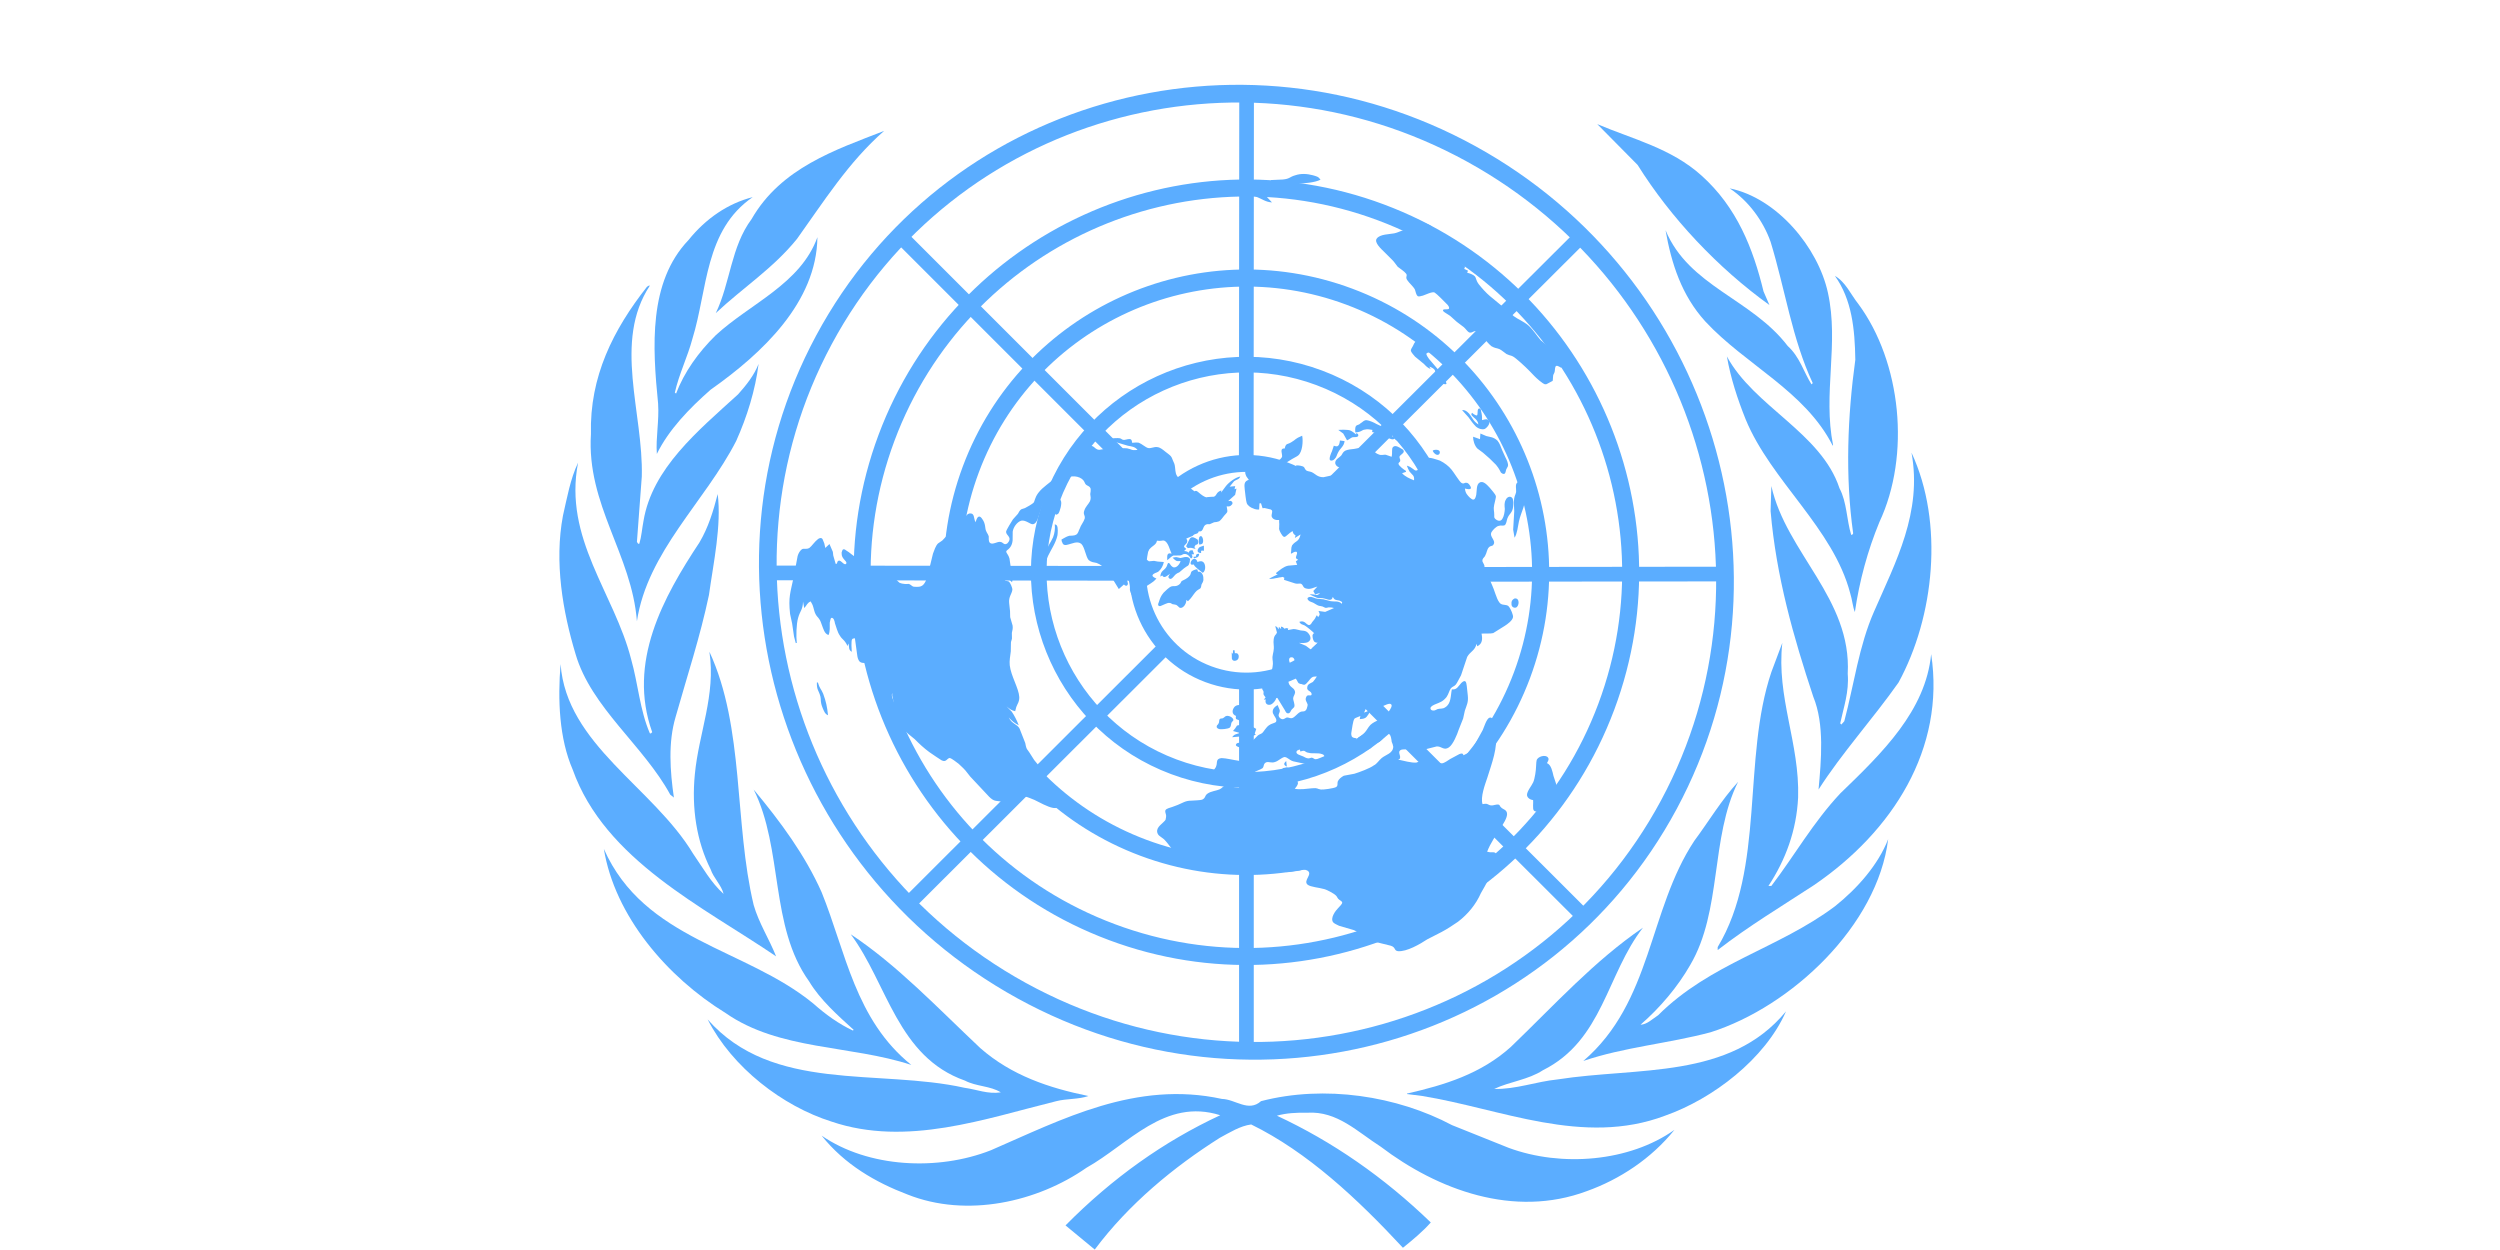 <svg xmlns="http://www.w3.org/2000/svg" xmlns:xlink="http://www.w3.org/1999/xlink" width="6912" zoomAndPan="magnify" viewBox="0 0 5184 2592" height="3456" preserveAspectRatio="xMidYMid meet" version="1.0"><defs><clipPath id="c9780fcec8"><path d="M 1703 2267 L 3473 2267 L 3473 2590.719 L 1703 2590.719 Z M 1703 2267 " clip-rule="nonzero"/></clipPath></defs><path fill="#5badff" d="M 3547.105 2140.504 C 3460.246 2163.762 3367.547 2171.242 3283.195 2200.012 C 3426.078 2077.5 3417.918 1887.949 3513.246 1743.656 C 3543.613 1702.805 3568.711 1659.984 3604.105 1621.215 C 3546.121 1737.531 3571.266 1888.434 3504.652 2001.316 C 3479.008 2046.152 3442.336 2089.652 3401.777 2124.863 C 3415.031 2124.367 3426.629 2112.898 3438.277 2105.238 C 3546.48 1997.266 3687.832 1967.074 3804.879 1879.352 C 3851.762 1841.992 3894.707 1793.039 3915.312 1740.098 C 3893.168 1919.234 3714.953 2087.129 3547.102 2140.5 Z M 3547.105 2140.504 " fill-opacity="1" fill-rule="nonzero"/><path fill="#5badff" d="M 3936.828 1415.172 C 3883.891 1490.5 3819.848 1560.625 3770.941 1637.18 C 3776.398 1576.566 3783.578 1502.031 3759.969 1444.613 C 3719.051 1320.969 3683.102 1195.43 3671.504 1059.73 L 3673.102 1007.84 C 3703.891 1146.426 3840.027 1241.684 3831.441 1397.125 C 3834.559 1434.797 3822.906 1466.824 3815.852 1499.957 L 3818.191 1502.402 L 3824.324 1495.531 C 3844.508 1419.281 3854.699 1339.105 3886.086 1267.961 C 3930.695 1165.59 3986.395 1062.27 3963.703 938.664 C 4031.551 1084.391 4010.996 1279.102 3936.832 1415.168 Z M 3936.828 1415.172 " fill-opacity="1" fill-rule="nonzero"/><path fill="#5badff" d="M 3853.305 630.078 C 3942.57 751.047 3962.137 943.832 3897.121 1082.594 C 3872.887 1141.398 3855.77 1204.055 3846.25 1269.148 C 3841.707 1257.918 3840.668 1242.828 3836.613 1230.316 C 3801.105 1094.492 3672.648 997.699 3619.816 869.637 C 3603.062 827.762 3588.781 784.484 3580.859 739.031 C 3637.312 843.434 3776.43 897.359 3814.348 1012.422 C 3829.883 1041.52 3829.008 1077.875 3838.645 1109.164 C 3840.668 1109.164 3842.691 1107.66 3842.691 1105.605 C 3826 987.086 3831.094 863.047 3847.18 745.996 C 3846.25 682.594 3840.062 621.094 3804.836 572.02 C 3827.426 585.18 3837.598 610.457 3853.305 630.086 Z M 3853.305 630.078 " fill-opacity="1" fill-rule="nonzero"/><path fill="#5badff" d="M 3790.34 606.852 C 3813.785 712.859 3779.539 816.102 3801.078 923.121 L 3800.277 924.043 C 3742.605 810.645 3620.168 757.121 3535.93 666.359 C 3487.105 612.5 3465.879 546.859 3453.672 477.355 C 3501.941 593.73 3632.199 619.367 3706.973 717.434 C 3731.992 740.039 3740.16 771.359 3756.289 796.996 L 3758.93 794.449 C 3715.926 702.648 3701.52 599.344 3671.512 501.441 C 3656.488 459.016 3626.676 417.328 3586.676 390.59 C 3684.84 410.648 3769.91 513.129 3790.348 606.863 Z M 3790.34 606.852 " fill-opacity="1" fill-rule="nonzero"/><path fill="#5badff" d="M 3527.918 363.742 C 3601.848 429.906 3635.281 515.582 3656.871 604.344 L 3669.082 632.531 C 3561.777 555.359 3464.305 451.621 3395.785 342.062 L 3312.102 257.402 C 3385.668 288.594 3464.984 307.215 3527.922 363.738 Z M 3527.918 363.742 " fill-opacity="1" fill-rule="nonzero"/><path fill="#5badff" d="M 1833.266 271.453 C 1759.09 336.477 1707.648 418.711 1652.625 495.391 C 1603.301 556.461 1540.207 596.727 1484.289 649.242 C 1514.473 586.668 1515.574 511.926 1558.391 454.441 C 1619.312 348.156 1732.281 310.762 1833.266 271.445 Z M 1833.266 271.453 " fill-opacity="1" fill-rule="nonzero"/><path fill="#5badff" d="M 1427.578 497.879 C 1463.652 453.035 1509.395 421.871 1560.855 408.715 C 1460.914 477.363 1467.422 600.387 1435.738 702.652 C 1425.637 740.469 1408.094 775.312 1399.355 814.078 L 1401.898 816.102 C 1418.527 772.273 1447.754 730.871 1484.23 695.105 C 1555.207 629.586 1660.199 588.754 1694.988 491.832 C 1693.398 626.516 1581.039 732.402 1473.531 808.094 C 1429.195 846.988 1386.445 891.309 1362.031 941.309 C 1359.637 907.328 1367.055 873.211 1364.637 836.812 C 1352.945 719.234 1344.449 585.047 1427.574 497.871 Z M 1427.578 497.879 " fill-opacity="1" fill-rule="nonzero"/><path fill="#5badff" d="M 1225.383 899.902 C 1222.375 780.766 1271.824 683.504 1341.508 594.734 C 1343.531 593.723 1344.973 591.699 1347.578 592.188 C 1270.871 708.75 1334.328 855.57 1330.832 988.109 L 1320.715 1123.809 C 1322.219 1124.793 1322.219 1128.871 1325.777 1127.305 C 1330.312 1112.18 1331.297 1096.016 1334.328 1080.457 C 1352.395 971.004 1447.453 893.332 1530.488 817.688 C 1548.215 797.902 1563.895 777.816 1573 754.598 C 1566.223 809.098 1549.137 864.07 1526.527 914.473 C 1461.902 1040.5 1342.523 1143.898 1320.719 1288.176 C 1310.137 1149.914 1216 1046.535 1225.383 899.898 Z M 1225.383 899.902 " fill-opacity="1" fill-rule="nonzero"/><path fill="#5badff" d="M 1167.336 1069.332 C 1175.922 1032.07 1182.488 993.508 1198.707 959.32 C 1167.98 1116.824 1273.922 1230.312 1308.676 1366.84 C 1323.219 1417.906 1326.777 1472.75 1347.57 1520.664 C 1349.504 1521.711 1351.191 1519.688 1352.387 1518.152 C 1300.645 1373.125 1375.336 1238.355 1450.391 1124.801 C 1468.641 1094.035 1479.16 1059.773 1488.238 1024.406 C 1496.211 1090.043 1479.617 1165.637 1470.082 1233.781 C 1451.832 1320.496 1424.59 1402.727 1400.875 1486.871 C 1385.27 1539.445 1389.371 1598.762 1397.387 1653.848 L 1389.867 1647.844 C 1334.844 1546.375 1225.887 1467.238 1193.523 1356.387 C 1166.898 1268.012 1149.199 1165.645 1167.332 1069.352 Z M 1167.336 1069.332 " fill-opacity="1" fill-rule="nonzero"/><path fill="#5badff" d="M 1162.418 1376.957 C 1174.531 1543.906 1354.07 1632.117 1437.285 1770.332 C 1456.977 1798.609 1474.062 1829.898 1500.375 1853.57 C 1496.262 1835.785 1479.668 1820.82 1473.574 1802.602 C 1444.457 1744.633 1433.844 1675.555 1440.844 1605.496 C 1448.906 1520.223 1484.676 1441.09 1471.023 1351.398 C 1544.148 1509.066 1521.938 1705.859 1562.824 1876.699 C 1573.531 1914.062 1595.16 1947.43 1609.332 1983.141 C 1459.086 1880.816 1254.223 1783.453 1187.57 1595.926 C 1159.48 1531.266 1156.348 1451.215 1162.426 1376.957 Z M 1162.418 1376.957 " fill-opacity="1" fill-rule="nonzero"/><path fill="#5badff" d="M 1252.148 1760.301 C 1335.922 1949.805 1545.723 1965.504 1686.391 2080.898 C 1712.273 2103.844 1739.398 2123.352 1768.621 2136.965 L 1770.125 2135.438 C 1737.828 2106.234 1700.473 2072.98 1677.863 2035.137 C 1595.531 1920.668 1624.492 1760.309 1562.801 1637.195 C 1618.852 1704.238 1669.816 1773.934 1703.66 1849.996 C 1753.996 1974.156 1773.23 2114.402 1889.695 2208.258 C 1763.652 2166.723 1615.996 2178.324 1504.746 2100.723 C 1383.281 2026.07 1274.871 1899.449 1252.145 1760.316 Z M 1252.148 1760.301 " fill-opacity="1" fill-rule="nonzero"/><path fill="#5badff" d="M 1467.406 2113.898 C 1601.719 2266.656 1821.195 2215.688 2000.109 2255.66 C 2025.383 2259.105 2048.512 2269.23 2075.297 2265.121 C 2053.969 2251.629 2024.375 2253.09 2001.094 2240.824 C 1860.844 2191.555 1840.277 2039.73 1764.141 1937.352 C 1861.402 2001.941 1943.176 2089.051 2032.906 2173.469 C 2097.402 2229.965 2175.043 2256.039 2256.84 2272.668 C 2237.18 2279.852 2211.41 2277.883 2190.312 2283.406 C 2043.355 2319.543 1880.082 2378.609 1724.227 2325.734 C 1622.91 2293.832 1518.375 2213.723 1467.398 2113.898 Z M 1467.406 2113.898 " fill-opacity="1" fill-rule="nonzero"/><g clip-path="url(#c9780fcec8)"><path fill="#5badff" d="M 3290.488 2469.91 C 3139.133 2526.391 2981.18 2467.328 2862.965 2377.691 C 2815.105 2347.27 2772.91 2303.465 2711.004 2307.34 C 2688.547 2306.914 2666.898 2308.016 2647.812 2313.527 C 2762.656 2366.969 2869.344 2440.648 2966.879 2534.867 C 2950.438 2553.637 2929.148 2571.191 2909.098 2587.379 C 2815.102 2486.105 2711.004 2388.621 2594.449 2331.68 C 2571.625 2334.641 2549.91 2348.371 2529.332 2359.422 C 2434.441 2419.414 2340.621 2496.59 2270.078 2591.059 L 2209.461 2541 C 2306.207 2443.137 2413.223 2366.961 2530.285 2312.543 C 2415.246 2276.105 2340.164 2372.473 2252.844 2421.492 C 2151.094 2492.539 2004.758 2525.902 1881.785 2476.887 C 1815.652 2451.801 1751.582 2414.863 1703.695 2354.82 C 1800.473 2421.488 1944.605 2428.48 2054.66 2385.18 C 2202.344 2321.125 2355.812 2239.918 2533.84 2278.754 C 2561.625 2279.242 2588.621 2306.906 2614.871 2283.352 C 2747.195 2248.992 2897.008 2272.613 3010.934 2333.094 L 3128.348 2380.156 C 3237.484 2420.512 3378.59 2409.348 3472.141 2342.855 C 3424.043 2402.719 3358.344 2445.609 3290.492 2469.91 Z M 3290.488 2469.91 " fill-opacity="1" fill-rule="nonzero"/></g><path fill="#5badff" d="M 3452.617 2313.512 C 3282.688 2377.676 3111.73 2298.914 2948.898 2272.602 L 2917.547 2268.621 L 2917.547 2267.629 C 2995.406 2249.961 3070.977 2226.781 3132.949 2170.836 C 3224.223 2083.105 3305.445 1992.797 3406.805 1923.668 C 3331.641 2020.039 3323.668 2157.211 3199.504 2219.176 C 3168.773 2239.281 3129.992 2242.844 3098.273 2258.066 C 3143.496 2259.043 3184.902 2242.84 3229.688 2238.305 C 3396.188 2212.168 3586.66 2238.984 3703.473 2097.152 C 3660.109 2195.98 3551.504 2278.746 3452.621 2313.508 Z M 3452.617 2313.512 " fill-opacity="1" fill-rule="nonzero"/><path fill="#5badff" d="M 3761.398 1835.441 C 3694.289 1879.363 3626.262 1920.098 3561.773 1970.031 L 3561.773 1963.898 C 3660.551 1799.742 3612.262 1574.227 3673.125 1393.57 L 3695.824 1333.051 C 3683.125 1445.594 3732.008 1540.926 3728.574 1653.855 C 3725.145 1722.074 3702.879 1782.566 3667.055 1837.039 L 3673.125 1837.039 C 3721.52 1773.48 3759.309 1705.879 3815.871 1645.344 C 3903.668 1560.684 3992.926 1473.875 4004.453 1356.398 C 4034.27 1552.52 3924.219 1724.406 3761.398 1835.441 Z M 3761.398 1835.441 " fill-opacity="1" fill-rule="nonzero"/><path fill="#5badff" d="M 2569.336 1407.996 L 2599.809 1407.996 L 2599.809 2172.426 L 2569.336 2172.426 Z M 2569.336 1407.996 " fill-opacity="1" fill-rule="evenodd"/><path fill="#5badff" d="M 2404.062 1332.941 L 2425.586 1354.465 L 1884.621 1894.613 L 1863.094 1873.09 Z M 2404.062 1332.941 " fill-opacity="1" fill-rule="evenodd"/><path fill="#5badff" d="M 2352.301 1173.637 L 2352.301 1204.113 L 1587.855 1203.227 L 1587.855 1172.75 Z M 2352.301 1173.637 " fill-opacity="1" fill-rule="evenodd"/><path fill="#5badff" d="M 2424.941 1026.242 L 2403.418 1047.758 L 1862.852 507.137 L 1884.457 485.609 Z M 2424.941 1026.242 " fill-opacity="1" fill-rule="evenodd"/><path fill="#5badff" d="M 2599.488 963.457 L 2569.012 963.43 L 2569.738 198.969 L 2600.133 199 Z M 2599.488 963.457 " fill-opacity="1" fill-rule="evenodd"/><path fill="#5badff" d="M 2752.426 1036.375 L 2730.98 1014.816 L 3272.27 474.992 L 3293.715 496.551 Z M 2752.426 1036.375 " fill-opacity="1" fill-rule="evenodd"/><path fill="#5badff" d="M 2811.52 1206.531 L 2811.438 1176.055 L 3575.887 1175.09 L 3575.969 1205.562 Z M 2811.52 1206.531 " fill-opacity="1" fill-rule="evenodd"/><path fill="#5badff" d="M 2723.238 1362.125 L 2744.766 1340.52 L 3285.734 1880.668 L 3264.289 1902.191 Z M 2723.238 1362.125 " fill-opacity="1" fill-rule="evenodd"/><path fill="#5badff" d="M 2869.648 423.902 C 3290.707 581.285 3504.691 1050.715 3347.297 1471.707 C 3189.906 1892.73 2720.465 2106.711 2299.465 1949.328 C 1878.41 1791.949 1664.461 1322.531 1821.816 901.52 C 1979.211 480.488 2448.645 266.523 2869.648 423.895 Z M 2857.328 456.91 C 3260.133 607.484 3464.855 1056.598 3314.293 1459.41 C 3163.727 1862.223 2714.578 2066.922 2311.773 1916.359 C 1908.965 1765.805 1704.262 1316.684 1854.812 913.859 C 2005.387 511.062 2454.52 306.348 2857.336 456.91 Z M 2857.328 456.91 " fill-opacity="1" fill-rule="evenodd"/><path fill="#5badff" d="M 2804.344 598.664 C 3128.934 719.984 3293.859 1081.852 3172.559 1406.383 C 3051.223 1730.941 2689.332 1895.887 2364.816 1774.57 C 2040.266 1653.258 1875.301 1291.375 1996.617 966.848 C 2117.938 642.293 2479.828 477.348 2804.359 598.672 Z M 2791.961 631.863 C 3098.176 746.324 3253.832 1087.781 3139.363 1394.02 C 3024.898 1700.258 2683.414 1855.895 2377.199 1741.414 C 2070.949 1626.953 1915.297 1285.488 2029.777 979.258 C 2144.258 673.02 2485.715 517.383 2791.961 631.863 Z M 2791.961 631.863 " fill-opacity="1" fill-rule="evenodd"/><path fill="#5badff" d="M 2740.977 768.164 C 2971.996 854.508 3089.391 1112.062 3003.051 1343.059 C 2916.676 1574.047 2659.121 1691.453 2428.133 1605.102 C 2197.125 1518.75 2079.73 1261.207 2166.082 1030.215 C 2252.438 799.227 2509.988 681.828 2740.969 768.172 Z M 2729.629 798.547 C 2943.863 878.625 3052.75 1117.477 2972.668 1331.703 C 2892.574 1545.926 2653.73 1654.793 2439.496 1574.715 C 2225.27 1494.648 2116.398 1255.785 2196.473 1041.555 C 2276.555 827.344 2515.41 718.469 2729.637 798.539 Z M 2729.629 798.547 " fill-opacity="1" fill-rule="evenodd"/><path fill="#5badff" d="M 2669.707 958.836 C 2795.461 1005.84 2859.375 1146.043 2812.367 1271.793 C 2765.355 1397.523 2625.164 1461.441 2499.41 1414.43 C 2373.66 1367.434 2309.758 1227.234 2356.754 1101.484 C 2403.766 975.742 2543.988 911.836 2669.707 958.836 Z M 2657.414 991.703 C 2765.051 1031.926 2819.719 1151.91 2779.508 1259.512 C 2739.262 1367.113 2619.305 1421.797 2511.699 1381.574 C 2404.078 1341.352 2349.395 1221.379 2389.605 1113.766 C 2429.848 1006.156 2549.832 951.473 2657.414 991.703 Z M 2657.414 991.703 " fill-opacity="1" fill-rule="evenodd"/><path fill="#5badff" d="M 3059.512 303.16 C 3551.984 574.172 3738.902 1189.891 3476.715 1677.555 C 3214.555 2165.234 2602.059 2341.082 2109.625 2070.082 C 1617.16 1799.082 1430.23 1183.352 1692.426 695.688 C 1954.605 208.016 2567.086 32.168 3059.52 303.168 Z M 3042.277 335.246 C 3516.867 596.406 3696.992 1189.809 3444.316 1659.738 C 3191.676 2129.699 2601.426 2299.168 2126.809 2038.004 C 1652.199 1776.828 1472.086 1183.441 1724.75 713.512 C 1977.395 243.551 2567.645 74.09 3042.262 335.254 Z M 3042.277 335.246 " fill-opacity="1" fill-rule="evenodd"/><path fill="#5badff" d="M 3179.07 1659.125 C 3179.648 1664.355 3177.852 1677.234 3180.293 1680.191 C 3182.82 1684.199 3192.25 1683.348 3196.336 1681.93 C 3207.504 1677.734 3218.609 1662.984 3223.77 1651.926 C 3227.398 1646.312 3229.836 1639.738 3229.043 1632.387 L 3221.23 1608.727 C 3219.281 1600.43 3216.656 1585.844 3207.809 1582.398 C 3208.637 1580.203 3211.438 1576.77 3211.105 1573.625 C 3209.059 1564.277 3193.441 1566.73 3187.859 1573.598 C 3185.047 1577.031 3185.844 1584.363 3185.234 1588.652 C 3185.078 1597.148 3182.699 1614.309 3179.316 1622.027 C 3175.93 1629.73 3166.441 1640.121 3166.316 1648.613 C 3166.984 1654.898 3173.734 1658.531 3179.07 1659.125 Z M 2659.227 1593.488 L 2662 1599.59 C 2662.125 1600.641 2663.375 1602.641 2664.441 1602.551 C 2671.52 1609.336 2681.438 1593.609 2669.602 1591.504 C 2668.531 1591.594 2666.336 1590.727 2665.391 1591.871 C 2663.316 1592.066 2661.211 1592.254 2659.227 1593.488 Z M 2667.07 1577.961 C 2662.277 1582.613 2660.539 1585.953 2668.32 1589.488 Z M 2540.824 1485.488 C 2533.137 1492.52 2533.719 1488.25 2529.781 1490.719 C 2526.852 1493.082 2529.293 1496.043 2526.609 1500.527 C 2525.781 1502.723 2522.734 1504.055 2522.98 1506.156 C 2522.273 1509.391 2525.633 1511.207 2528.895 1511.969 C 2533.199 1512.641 2545.77 1511.523 2549.699 1509.055 C 2553.578 1505.531 2552.051 1501.426 2553.824 1498.086 C 2554.77 1496.945 2556.629 1494.656 2557.574 1493.512 C 2558.031 1488.176 2546.773 1481.766 2540.824 1485.488 Z M 2843.961 1452.996 L 2845.086 1463.477 L 2843.867 1472.066 C 2855.273 1469.977 2862.297 1466.176 2872.422 1462.086 C 2875.445 1460.758 2881.484 1458.09 2883.828 1460 C 2887.191 1461.832 2885.418 1465.152 2884.594 1467.348 C 2882.949 1471.727 2876.422 1479.738 2873.609 1483.168 C 2865.098 1492.398 2852.531 1493.527 2841.91 1502.953 C 2836.203 1508.766 2834.684 1514.191 2828.945 1520.008 C 2823.246 1525.801 2819.152 1527.238 2816.223 1529.617 C 2813.418 1533.047 2815.766 1534.953 2809.82 1538.664 L 2813.207 1530.957 C 2809.973 1530.18 2805.758 1530.562 2803.316 1527.59 C 2801.949 1524.555 2801.609 1521.395 2802.309 1518.16 C 2803.75 1511.68 2805.059 1494.609 2808.812 1490.031 C 2809.758 1488.891 2817.906 1486.035 2820.922 1484.707 L 2819.52 1491.191 C 2822.664 1490.918 2827.883 1490.445 2829.859 1489.207 C 2834.992 1487.684 2840.141 1476.625 2842.828 1472.156 L 2828.613 1477.664 C 2831.086 1471.09 2838.102 1457.758 2843.961 1452.996 Z M 2562.945 1484.555 C 2560.812 1494.289 2566.762 1490.566 2570.359 1494.488 C 2572.68 1496.395 2573.016 1499.539 2573.352 1502.695 L 2565.086 1504.492 L 2561.449 1510.109 L 2556.781 1515.828 L 2570.969 1519.855 C 2563.863 1522.602 2559.562 1521.93 2555.016 1528.703 L 2572.801 1527.102 C 2584.426 1527.117 2593.152 1529.512 2604.105 1523.223 L 2601.785 1521.32 L 2604.957 1511.496 L 2597.059 1506.918 L 2594.277 1500.816 L 2580.977 1485.059 L 2576.555 1483.336 C 2580.309 1478.762 2587.875 1470.66 2577.074 1468.465 L 2571.734 1467.887 L 2576.402 1462.164 C 2569.996 1461.691 2564.656 1461.109 2559.867 1465.777 C 2554.254 1472.629 2554.098 1481.113 2562.949 1484.555 Z M 2556.754 1348.496 L 2556.512 1355.922 L 2554.07 1352.969 L 2554.375 1365.645 C 2556.234 1372.902 2564.379 1370.051 2566.242 1367.762 C 2568.227 1366.527 2568.805 1362.227 2568.594 1360.137 C 2568.379 1358.047 2567.098 1356.035 2565.938 1355.086 C 2563.711 1354.215 2562.672 1354.309 2560.57 1354.492 L 2559.895 1348.207 Z M 1693.867 1415.324 C 1693.453 1431.25 1697.648 1430.867 1701.203 1444.32 C 1703.047 1451.57 1700.137 1453.945 1705.902 1468.254 C 1708.676 1474.371 1710.387 1480.566 1717.008 1483.145 C 1715.102 1465.312 1712.918 1454.922 1706.938 1438.512 C 1702.664 1428.305 1699.402 1427.543 1695.953 1415.125 Z M 3140.453 1241.051 C 3135.453 1243.613 3133.68 1246.953 3134.254 1252.184 C 3133.766 1257.539 3138.406 1261.352 3143.531 1259.828 C 3150.641 1257.082 3151.859 1238.961 3140.453 1241.051 Z M 2150.586 1238.758 C 2148.008 1244.297 2147.52 1249.637 2153.207 1253.359 C 2152.645 1248.129 2154.168 1242.68 2150.586 1238.758 Z M 2459.848 1243.855 L 2463.34 1246.723 C 2471.027 1239.676 2472.68 1235.285 2478.293 1228.434 C 2482.957 1222.715 2486.102 1222.438 2489.016 1220.062 C 2490.875 1217.77 2490.645 1215.668 2491.344 1212.434 C 2492.996 1208.039 2496.031 1206.711 2495.25 1199.375 C 2495.621 1192.984 2491.457 1183.828 2484.238 1185.535 L 2482.621 1180.387 C 2479.48 1180.664 2474.355 1182.184 2471.441 1184.559 C 2468.527 1186.945 2470.02 1191.047 2466.18 1194.566 C 2461.508 1200.277 2453.363 1203.125 2451.379 1204.363 C 2448.344 1205.703 2449.734 1208.754 2444.824 1212.371 C 2437.957 1217.223 2433.426 1214.445 2429.352 1215.879 C 2424.227 1217.391 2416.633 1225.488 2412.785 1229.012 C 2407.172 1235.863 2405.543 1240.254 2403.191 1247.883 C 2402.371 1250.062 2400.613 1253.402 2401.883 1255.418 C 2403.145 1257.418 2406.293 1257.125 2408.285 1255.891 C 2412.359 1254.473 2421.328 1249.438 2424.598 1250.203 C 2427.723 1249.91 2429 1251.922 2431.215 1252.781 C 2434.465 1253.539 2436.555 1253.359 2438.766 1254.215 C 2440.961 1255.082 2443.402 1258.039 2445.719 1259.949 C 2451.289 1262.617 2456.902 1255.77 2458.551 1251.391 C 2459.371 1249.195 2460.184 1246.996 2459.848 1243.855 Z M 2465.934 1162.812 L 2466.059 1163.863 L 2464.879 1162.91 L 2465.938 1162.812 Z M 2475.211 1170.453 C 2477.984 1176.562 2488.203 1183.055 2494.004 1187.836 C 2495.984 1186.598 2496.914 1185.453 2497.738 1183.266 C 2500.316 1177.734 2499.188 1167.238 2493.605 1164.562 C 2490.25 1162.746 2486.16 1164.176 2483.141 1165.504 C 2483.02 1164.457 2481.645 1161.406 2480.488 1160.445 C 2472.25 1152.715 2461.941 1174.82 2475.211 1170.453 Z M 2431.414 1156.383 C 2438.477 1163.16 2438.598 1164.203 2448.027 1163.359 C 2446.59 1169.844 2438.203 1180.133 2431.336 1175.457 C 2426.82 1172.68 2426.363 1168.484 2424.168 1167.621 C 2420.801 1165.809 2420.539 1173.242 2418.676 1175.527 C 2414.223 1183.34 2406.781 1182.953 2406.047 1195.73 L 2410.012 1193.242 C 2414.039 1201.355 2421.516 1192.223 2426.535 1189.652 C 2425.602 1190.797 2423.727 1193.09 2422.918 1195.273 C 2422.184 1198.52 2425.68 1201.391 2428.715 1200.047 C 2431.734 1198.715 2435.363 1193.09 2438.266 1190.711 C 2441.195 1188.34 2442.23 1188.246 2445.266 1186.902 C 2448.18 1184.535 2452.023 1181.012 2454.953 1178.629 C 2463.707 1171.492 2464.148 1175.684 2467.215 1164.816 C 2466.973 1162.719 2467.914 1161.574 2467.688 1159.477 C 2463.523 1150.316 2448.516 1158.02 2447.34 1157.074 L 2440.824 1155.531 C 2438.629 1154.672 2434.543 1156.102 2431.418 1156.383 Z M 2479.801 1154.164 L 2474.57 1154.629 L 2475.957 1157.68 C 2482.133 1156.066 2486.316 1155.688 2486.574 1148.25 C 2481.34 1148.723 2480.289 1148.812 2479.801 1154.164 Z M 2149.988 1174.211 L 2145.133 1197.957 L 2147.301 1208.344 L 2151.664 1229.133 C 2154.348 1224.664 2159.168 1210.461 2159.656 1205.125 L 2160.848 1196.535 C 2161.215 1190.156 2162.035 1187.965 2159.262 1181.855 L 2152.488 1187.758 L 2152.074 1174.031 Z M 2490.645 1146.824 C 2489.973 1140.531 2491.133 1141.492 2496.469 1142.066 L 2496.395 1131.48 C 2493.359 1132.812 2489.18 1133.191 2486.25 1135.566 C 2481.582 1141.277 2482.164 1146.535 2490.645 1146.824 Z M 2459.523 1132.676 L 2463.109 1136.59 C 2470.328 1134.883 2472.645 1136.789 2479.156 1138.328 L 2476.609 1134.316 L 2479.293 1129.84 C 2485.582 1129.285 2486.07 1123.934 2483.414 1118.879 C 2482.254 1117.922 2480.043 1117.066 2478.883 1116.105 C 2467.609 1109.711 2466.543 1119.336 2463.859 1123.812 Z M 2486.633 1129.18 C 2488.723 1128.992 2490.828 1128.809 2492.809 1127.574 C 2496.652 1124.047 2494.488 1113.648 2491.102 1111.836 C 2487.852 1111.07 2486.102 1114.398 2486.328 1116.496 L 2485.613 1119.75 L 2486.176 1124.988 Z M 2150.047 1155.145 C 2153.781 1150.574 2155.082 1143.043 2155.57 1137.699 C 2148.582 1141.516 2149.254 1147.801 2150.047 1155.145 Z M 2187.145 1087.211 C 2188.152 1096.652 2186.965 1105.23 2183.668 1114 C 2179.457 1123.914 2169.297 1137.535 2167.164 1147.25 L 2164.738 1144.289 C 2160.176 1151.055 2159.656 1165.938 2162.559 1173.086 C 2168.262 1167.277 2169.574 1159.746 2173.082 1153.074 C 2179.992 1138.691 2189.223 1126.219 2192.762 1110.008 C 2193.371 1105.715 2194.223 1093.984 2191.66 1089.98 C 2190.395 1087.973 2189.344 1088.074 2187.148 1087.211 Z M 3140.57 1114.988 C 3146.066 1107.078 3147.531 1091.07 3149.633 1081.336 C 3154.609 1058.656 3165.102 1048.184 3162.047 1019.855 C 3161.379 1013.566 3158.969 1001.07 3151.434 999.625 C 3139.688 998.566 3144.508 1014.016 3143.805 1017.254 C 3144.145 1020.406 3143.316 1022.598 3142.492 1024.793 C 3137.344 1035.844 3139.75 1048.336 3139.934 1059.969 L 3137.703 1098.301 Z M 2971.008 934.258 C 2971.219 936.352 2972.379 937.312 2973.66 939.312 C 2974.82 940.273 2975.984 941.227 2977.141 942.184 C 2983.879 945.812 2987.395 939.148 2984.824 935.133 C 2983.582 933.129 2979.273 932.457 2977.172 932.648 C 2975.094 932.836 2972.992 933.023 2971.008 934.258 Z M 3127.641 915.965 C 3128.648 925.41 3132.434 940.961 3136.488 949.066 L 3145.73 966.242 L 3156.652 999.156 C 3162.266 992.297 3159.281 984.09 3157.445 976.844 C 3152.723 962.441 3145.914 948.223 3140.246 934.969 C 3136.309 927.906 3133.441 920.742 3127.641 915.965 Z M 3069.762 898.922 L 3068.914 910.645 L 3054.602 905.57 C 3054.363 913.016 3057.688 924.367 3063.605 930.184 L 3075.102 938.688 C 3084.375 946.332 3093.777 955.023 3102.105 963.801 C 3109.43 972.684 3109.762 975.832 3112.297 979.836 C 3114.617 981.738 3116.934 983.656 3119.957 982.324 C 3121.938 981.086 3122.426 975.75 3123.246 973.551 L 3126.758 966.883 C 3128.285 961.457 3124.254 953.348 3121.602 948.285 L 3114.672 933.023 C 3111.773 925.867 3110.035 919.668 3105.184 913.75 C 3096.949 906.016 3090.668 906.578 3081.969 904.176 L 3069.766 898.922 Z M 2778.465 913.402 C 2777.848 917.699 2777.488 924.09 2772.363 925.605 C 2771.324 925.699 2767.023 925.027 2765.859 924.066 L 2761.867 936.082 C 2760.094 939.41 2756.801 948.184 2757.168 951.336 C 2756.68 956.664 2764 956.008 2767.727 951.441 C 2771.598 947.918 2772.086 942.578 2774.77 938.102 C 2779.102 929.238 2787.125 925.336 2788.102 914.664 Z M 3102.988 873.691 C 3106.105 882.949 3108.293 883.812 3113.395 891.828 C 3116.047 896.887 3115.348 900.125 3121.504 898.516 C 3117.82 893.551 3107.539 876.465 3102.988 873.691 Z M 2663.934 930.031 C 2652.188 928.973 2659.938 942.043 2658.41 947.473 C 2655.848 953.004 2644.074 961.477 2638.367 957.746 C 2635.348 959.082 2632.203 959.367 2628.941 958.594 C 2625.707 957.82 2623.387 955.918 2620.246 956.199 L 2603.559 968.289 C 2600.629 970.668 2596.691 973.141 2592.484 973.512 C 2589.371 973.797 2585.164 974.168 2583.301 976.465 C 2580.371 978.836 2583.148 984.945 2584.551 987.996 L 2589.523 994.965 C 2579.273 998 2580.066 1005.34 2581.074 1014.789 C 2581.652 1020.031 2583.668 1038.914 2585.164 1043.016 C 2586.777 1048.172 2593.641 1052.848 2599.074 1054.469 C 2602.461 1056.297 2607.797 1056.867 2610.938 1056.594 L 2611.672 1043.812 L 2614.816 1043.535 L 2618.047 1053.84 C 2619.086 1053.738 2621.191 1053.559 2622.23 1053.457 L 2635.254 1056.531 C 2636.418 1057.484 2636.418 1057.484 2637.574 1058.438 C 2638.949 1061.488 2636.387 1067.02 2636.719 1070.168 C 2638.551 1077.414 2646.117 1078.855 2652.402 1078.289 C 2652.25 1086.773 2653.07 1084.586 2652.582 1089.922 C 2653.16 1095.168 2650.02 1095.453 2656.488 1106.52 C 2657.773 1108.52 2660.426 1113.582 2663.566 1113.297 C 2666.707 1113.02 2673.238 1105.016 2680.227 1101.211 C 2681.84 1106.359 2681.961 1107.414 2686.477 1110.188 L 2684.953 1115.617 L 2696.852 1108.195 C 2693.312 1124.398 2686.57 1120.766 2679.219 1130.957 C 2676.625 1136.492 2678.242 1141.641 2676.715 1147.07 L 2677.875 1148.023 L 2681.84 1145.555 L 2684.863 1144.227 C 2694.164 1142.324 2686.938 1153.566 2687.152 1155.664 C 2687.484 1158.816 2689.715 1159.668 2691.91 1160.539 L 2686.996 1164.148 L 2689.895 1171.309 L 2671.043 1173.004 C 2661.734 1174.895 2654.016 1181.941 2646.207 1187.938 L 2646.449 1190.035 L 2649.688 1190.801 L 2631.625 1199.84 C 2637.086 1201.457 2644.195 1198.711 2649.441 1198.238 C 2654.566 1196.715 2653.621 1197.871 2659.816 1196.242 L 2663.168 1198.074 L 2662.559 1202.359 L 2685.562 1209.82 C 2691.023 1211.449 2694.992 1208.977 2698.379 1210.797 C 2702.891 1213.57 2701.363 1219 2708.93 1220.434 C 2717.629 1222.828 2724.523 1217.98 2731.723 1216.273 L 2723.211 1225.516 L 2727.145 1232.578 L 2737.398 1229.543 C 2729.801 1237.625 2730.164 1231.25 2715.52 1232.562 C 2718.879 1234.375 2728.855 1238.77 2731.082 1239.641 C 2736.543 1241.273 2739.441 1238.875 2747.129 1241.379 C 2753.629 1242.902 2761.527 1247.496 2763.633 1237.762 C 2764.914 1239.777 2766.199 1241.777 2767.355 1242.738 C 2770.715 1244.551 2772.82 1244.367 2776.086 1245.129 C 2780.383 1245.805 2790.57 1252.297 2790.117 1257.641 C 2789.172 1258.781 2788.227 1259.93 2787.312 1261.074 C 2785.902 1258.008 2784.535 1254.973 2782.094 1252.012 C 2776.086 1245.129 2766.867 1248.074 2759.305 1246.625 L 2744.078 1242.707 L 2732.336 1241.641 C 2725.957 1241.152 2722.355 1237.246 2716.074 1237.809 C 2713.965 1237.996 2710.949 1239.32 2711.191 1241.422 C 2711.402 1243.512 2713.723 1245.438 2714.883 1246.383 C 2721.625 1250.012 2719.184 1247.051 2729.406 1253.551 C 2735.078 1257.273 2737.062 1256.039 2742.523 1257.668 L 2748.105 1260.352 C 2752.406 1261.027 2753.23 1258.828 2757.531 1259.5 C 2759.605 1259.316 2763.91 1259.988 2766.133 1260.855 L 2747.953 1268.836 L 2734.012 1266.914 C 2736.785 1273.016 2737.949 1273.977 2733.277 1279.68 L 2730.715 1275.688 C 2727.91 1279.102 2728.152 1281.207 2725.348 1284.637 L 2720.68 1290.344 C 2719.855 1292.543 2717.047 1295.973 2714.941 1296.156 C 2711.801 1296.445 2708.23 1292.527 2705.879 1290.621 C 2701.367 1287.84 2699.262 1288.027 2694.137 1289.551 C 2697.98 1295.562 2699.965 1294.324 2705.516 1296.992 C 2710.062 1299.77 2721.656 1309.32 2725.258 1313.238 C 2724.188 1313.332 2723.148 1313.426 2722.328 1315.621 C 2720.465 1317.91 2722.508 1327.258 2724.949 1330.203 C 2727.27 1332.121 2729.496 1332.977 2732.605 1332.707 L 2720.133 1344.422 C 2725.59 1346.035 2727.574 1344.801 2732.211 1348.629 L 2721.746 1349.559 L 2707.926 1339.156 L 2693.527 1333.023 C 2698.898 1333.602 2707.379 1333.91 2712.379 1331.332 C 2721.352 1326.297 2717.082 1316.094 2710.125 1310.359 C 2705.609 1307.578 2702.465 1307.871 2697.125 1307.293 C 2692.824 1306.617 2686.207 1304.027 2681.992 1304.406 L 2670.586 1306.496 L 2671.316 1303.25 C 2668.051 1302.484 2666.895 1301.523 2663.965 1303.906 C 2660.484 1301.035 2660.395 1300 2656.09 1299.328 L 2656.641 1304.559 L 2651.883 1299.695 L 2651.426 1305.031 C 2648.863 1301.02 2648.742 1299.984 2644.348 1298.262 L 2647.887 1311.699 L 2646.148 1315.039 C 2640.32 1319.797 2640.379 1330.387 2641.082 1336.688 C 2642.422 1349.27 2639.617 1352.703 2638.551 1362.328 C 2638.273 1369.758 2640.715 1372.719 2638.703 1383.5 C 2638.125 1387.785 2634.125 1399.793 2632.355 1403.137 L 2627.688 1408.84 L 2624.18 1415.504 C 2622.41 1418.844 2619.512 1421.223 2617.746 1424.566 C 2616.094 1428.941 2618.414 1430.863 2619.695 1432.863 C 2621.434 1439.055 2617.012 1437.332 2624.301 1446.223 L 2620.578 1450.785 L 2624.758 1450.402 C 2622.41 1458.031 2627.168 1462.914 2634.367 1461.203 C 2639.492 1459.676 2645.105 1452.828 2646.633 1447.383 L 2648.738 1447.199 L 2662.832 1470.293 C 2665.273 1473.254 2665.852 1478.5 2670.156 1479.172 C 2674.457 1479.844 2676.074 1475.465 2677.844 1472.125 C 2679.707 1469.836 2681.688 1468.602 2683.547 1466.312 C 2686.141 1460.793 2681.047 1452.77 2681.535 1447.426 C 2682.113 1443.145 2685.043 1440.762 2685.531 1435.426 C 2684.742 1428.086 2679.277 1426.453 2675.68 1422.531 C 2672.074 1418.629 2671.652 1414.434 2671.07 1409.188 C 2669.82 1397.637 2675.77 1393.934 2676.867 1384.309 C 2677.234 1377.918 2673.633 1374.012 2673.176 1369.805 C 2672.84 1366.656 2673.539 1363.426 2676.688 1363.137 C 2683.914 1361.426 2684.797 1369.832 2685.379 1375.066 L 2684.402 1385.742 C 2683.824 1390.043 2682.055 1393.371 2682.633 1398.613 C 2684.129 1402.719 2686.57 1405.68 2687.941 1408.73 C 2690.383 1411.688 2690.719 1414.848 2693.039 1416.754 C 2695.234 1417.609 2696.391 1418.555 2698.5 1418.371 C 2700.695 1419.242 2702.891 1420.094 2704.996 1419.91 C 2710.121 1418.383 2715.398 1408.379 2720.277 1404.777 C 2723.207 1402.387 2727.512 1403.07 2730.652 1402.777 C 2728.883 1406.121 2724.215 1411.84 2722.355 1414.117 C 2718.391 1416.586 2711.156 1418.293 2710.793 1424.684 C 2708.562 1433.367 2720.066 1432.324 2719.82 1439.754 C 2719.332 1445.094 2711.219 1438.41 2708.75 1444.984 C 2705.242 1451.652 2709.879 1455.484 2711.492 1460.637 C 2711.832 1463.781 2710.09 1467.105 2709.359 1470.355 C 2704.934 1478.164 2701.215 1473.207 2695.262 1476.914 C 2690.258 1479.492 2684.766 1487.395 2679.641 1488.922 C 2675.586 1490.34 2672.074 1487.469 2668.934 1487.742 C 2664.754 1488.125 2661.246 1494.805 2654.289 1489.07 C 2647.211 1482.285 2655.266 1478.395 2653.527 1472.188 L 2649.254 1461.98 C 2643.309 1465.688 2637.48 1470.461 2639.434 1478.762 C 2642.332 1485.898 2649.285 1491.633 2645.656 1497.246 C 2642.73 1499.629 2636.441 1500.191 2631.562 1503.809 C 2625.613 1507.527 2619.422 1518.664 2617.438 1519.918 C 2614.508 1522.293 2611.367 1522.57 2608.469 1524.949 L 2597.941 1535.426 C 2597.023 1536.57 2597.023 1536.57 2596.078 1537.719 L 2582.961 1533.598 L 2583.754 1540.934 C 2578.508 1541.406 2578.508 1541.406 2574.203 1540.738 C 2570.973 1539.957 2564.562 1539.484 2562.918 1543.863 C 2561.145 1547.203 2569.871 1549.598 2572.102 1550.453 C 2585.43 1556.676 2588.055 1571.262 2582.352 1577.086 C 2578.508 1580.594 2571.887 1578.016 2567.586 1577.348 C 2557.914 1576.094 2542.691 1572.156 2533.172 1571.961 C 2520.598 1573.074 2524.629 1581.188 2522.191 1587.766 C 2521.574 1592.066 2517.609 1594.535 2516.91 1597.773 C 2515.961 1598.914 2516.086 1599.969 2516.207 1601.02 C 2516.086 1599.969 2519.652 1613.418 2519.531 1612.367 C 2521.027 1616.469 2528.383 1615.816 2532.684 1616.484 C 2538.113 1618.105 2539.52 1621.172 2544.031 1623.945 C 2548.453 1625.652 2550.438 1624.418 2554.523 1623 C 2563.926 1622.148 2572.895 1626.645 2586.867 1619.031 C 2589.887 1617.707 2592.816 1615.328 2593.637 1613.133 C 2596.445 1609.715 2595.043 1606.648 2598.887 1603.125 C 2603.676 1598.457 2612.98 1596.562 2617.891 1592.949 C 2621.738 1589.426 2618.961 1583.324 2626.066 1580.566 C 2631.195 1579.055 2636.871 1582.777 2643.98 1580.016 C 2650.141 1578.398 2656.793 1571.457 2662.984 1569.844 C 2669.27 1569.277 2673.172 1576.34 2681.898 1578.734 L 2716.527 1586.207 C 2717.594 1586.117 2719.789 1586.988 2720.953 1587.949 C 2730.227 1595.578 2716.863 1598.898 2711.734 1600.426 C 2707.648 1601.844 2706.609 1601.934 2702.402 1602.316 C 2703.59 1603.266 2703.684 1604.316 2704.844 1605.273 C 2709.27 1607 2719.941 1608.16 2723.816 1604.633 C 2725.68 1602.348 2725.465 1600.242 2725.133 1597.098 C 2729.188 1595.684 2731.172 1594.445 2732.82 1590.055 C 2732.48 1586.91 2731.082 1583.859 2734.008 1581.48 C 2735.871 1579.191 2740.047 1578.809 2743.219 1578.52 C 2738.34 1572.617 2734.375 1575.086 2727.965 1574.598 C 2724.734 1573.84 2723.453 1571.824 2720.188 1571.062 C 2717.047 1571.352 2714.148 1573.73 2709.727 1572.008 C 2706.461 1571.227 2702.98 1568.363 2699.75 1567.598 C 2696.359 1565.785 2687.758 1564.441 2688.246 1559.102 C 2689.07 1556.902 2690.016 1555.762 2692.09 1555.578 C 2693.039 1554.434 2694.074 1554.34 2695.141 1554.234 L 2696.637 1558.355 C 2707.805 1554.176 2704.168 1559.789 2713.844 1561.039 C 2722.539 1563.434 2732.789 1560.398 2741.633 1563.848 C 2747.098 1565.461 2745.328 1568.805 2750.086 1573.668 C 2755.887 1578.461 2764.152 1576.645 2771.469 1575.988 C 2770.555 1577.133 2769.492 1577.238 2769.613 1578.273 C 2767.84 1581.617 2770.164 1583.523 2772.391 1584.375 C 2780.258 1588.969 2791.949 1579.453 2781.941 1575.059 L 2798.02 1567.266 C 2790.238 1563.727 2786.391 1567.25 2776.168 1560.75 C 2781.422 1560.277 2782.453 1560.188 2786.301 1556.66 L 2786.91 1552.359 L 2803.93 1543.422 C 2798.539 1552.375 2804.609 1549.719 2806.648 1559.074 C 2811.898 1558.602 2818.395 1560.125 2823.645 1559.668 C 2827.73 1558.234 2838.895 1554.055 2841.824 1551.672 C 2844.723 1549.293 2845.453 1546.059 2848.352 1543.68 L 2860.469 1538.355 C 2865.383 1534.742 2869.105 1530.168 2872.852 1525.59 C 2874.711 1523.301 2876.578 1521.016 2879.844 1521.789 C 2884.238 1523.516 2885.363 1534.008 2885.82 1538.207 C 2887.223 1541.258 2888.719 1545.344 2889.055 1548.5 C 2888.41 1562.32 2873.891 1564.688 2865.137 1571.824 C 2859.312 1576.582 2854.855 1584.391 2848.785 1587.062 C 2840.973 1593.055 2818.605 1601.418 2808.355 1604.453 L 2786.602 1608.523 C 2781.605 1611.102 2775.777 1615.859 2774.133 1620.238 C 2772.48 1624.629 2775.133 1629.68 2770.133 1632.242 C 2765.125 1634.824 2744.293 1637.734 2738.949 1637.172 C 2730.348 1635.812 2733.246 1633.434 2720.676 1634.562 C 2709.176 1635.602 2696.727 1637.781 2684.863 1635.66 C 2686.719 1633.375 2690.477 1628.797 2691.176 1625.562 C 2692 1623.367 2690.84 1622.406 2690.598 1620.316 C 2690.504 1619.277 2690.258 1617.176 2689.102 1616.215 C 2686.66 1613.254 2678.301 1614.004 2675.16 1614.289 C 2667.926 1616 2669.211 1618 2657.707 1619.035 L 2619.055 1623.562 C 2600.23 1625.246 2585.188 1632.961 2577.867 1633.617 C 2572.617 1634.09 2560.871 1633.023 2555.41 1631.391 C 2550.992 1629.668 2546.352 1625.84 2541.348 1628.418 C 2536.219 1629.941 2534.574 1634.32 2528.535 1636.973 C 2522.461 1639.645 2510.965 1640.68 2504.066 1645.531 C 2497.199 1650.383 2500.785 1654.301 2492.75 1658.191 C 2488.676 1659.625 2474.961 1659.793 2469.715 1660.266 C 2458.09 1660.254 2452.262 1665.012 2442.121 1669.098 L 2430.938 1673.277 C 2426.867 1674.695 2418.598 1676.5 2416.844 1679.836 C 2415.09 1683.164 2417.637 1687.176 2417.973 1690.332 C 2418.309 1693.473 2417.605 1696.707 2416.887 1699.957 C 2411.41 1707.859 2397.305 1714.418 2399.605 1725.875 C 2401.438 1733.121 2405.738 1733.789 2413.852 1740.469 C 2424.516 1751.164 2432.492 1766.34 2443.98 1774.84 C 2458.824 1785.164 2480.301 1798.07 2498.664 1801.715 L 2530.547 1803.086 C 2547.633 1804.723 2560.754 1808.855 2578.691 1808.293 L 2618.109 1801.578 C 2626.496 1800.832 2638.945 1798.652 2647.668 1801.043 C 2656.395 1803.438 2658.105 1809.645 2673.816 1808.23 L 2695.691 1805.211 C 2700.816 1803.699 2704.902 1802.266 2710.457 1804.949 C 2723.941 1812.211 2701.094 1825.906 2711.523 1834.512 C 2717.324 1839.289 2736.508 1840.738 2744.199 1843.219 C 2749.539 1843.805 2766.375 1852.879 2769.984 1856.797 C 2772.297 1858.703 2772.512 1860.809 2774.949 1863.77 C 2777.359 1866.73 2782.855 1868.348 2783.188 1871.504 C 2783.523 1874.645 2776.754 1880.551 2774.887 1882.836 C 2769.156 1888.648 2758.051 1903.414 2764.305 1912.383 C 2766.746 1915.34 2773.367 1917.918 2776.754 1919.734 L 2807.293 1928.641 C 2820.527 1933.816 2821.66 1944.309 2829.684 1949.938 C 2835.359 1953.676 2844.785 1952.82 2852.234 1953.219 L 2883.719 1960.98 C 2894.672 1964.246 2890.094 1971.004 2898.691 1972.344 C 2916.848 1973.902 2944.711 1957.625 2959.504 1947.832 L 2989.559 1932.426 C 3001.578 1926.055 3012.406 1918.715 3023.238 1911.395 C 3043.773 1895.789 3060.582 1875.211 3070.77 1852.055 C 3074.281 1845.391 3084.223 1829.66 3084.84 1825.375 C 3086.238 1818.895 3079.492 1815.262 3082.09 1809.742 C 3085.477 1802.008 3099.145 1791.25 3102.41 1782.496 C 3105.125 1778.012 3104.332 1770.676 3099.781 1767.898 C 3095.387 1766.176 3092.457 1768.555 3083.734 1766.16 C 3090.324 1748.633 3102.254 1731.668 3112.172 1715.941 C 3116.746 1709.188 3124.918 1696.801 3125.078 1688.32 C 3125.109 1678.785 3116.59 1678.48 3113.023 1674.574 C 3109.543 1671.707 3110.34 1669.512 3108.141 1668.641 C 3103.75 1666.934 3096.734 1670.73 3092.434 1670.059 C 3089.285 1670.336 3086.973 1668.43 3084.773 1667.574 C 3081.391 1665.762 3077.324 1667.176 3074.184 1667.453 C 3069.461 1653.055 3079.309 1626.754 3084.137 1612.555 C 3093.527 1582.059 3106.102 1551.266 3101.551 1518.844 L 3096.734 1493.859 C 3095.363 1490.793 3092.828 1486.797 3088.742 1488.215 C 3082.578 1489.832 3077.145 1508.32 3074.586 1513.84 L 3060.43 1539.48 C 3056.801 1545.094 3054.445 1552.723 3049.66 1557.391 C 3045.809 1560.918 3039.738 1563.57 3034.738 1566.133 C 3033.117 1560.992 3030.102 1562.316 3026.016 1563.75 L 3007.035 1573.926 C 3003.074 1576.398 2995.266 1582.395 2990.012 1582.867 C 2985.832 1583.25 2983.391 1580.289 2977.234 1581.891 C 2973.055 1582.273 2965.945 1585.031 2962.68 1584.254 C 2958.379 1583.582 2953.742 1579.77 2949.434 1579.098 C 2946.207 1578.32 2940.012 1579.938 2936.988 1581.266 C 2926.516 1582.211 2910.133 1577.312 2899.305 1575.117 C 2901.289 1573.879 2903.395 1573.699 2903.18 1571.594 C 2904.707 1566.164 2896.348 1557.379 2906.598 1554.34 C 2907.637 1554.25 2909.738 1554.051 2910.777 1553.961 L 2928.68 1553.41 L 2939.066 1551.426 C 2944.402 1552.008 2945.805 1555.059 2953.125 1554.402 L 2978.848 1547.859 C 2989.344 1546.91 2993.578 1557.133 3004.445 1549.797 C 3013.293 1543.711 3021.625 1522.828 3024.797 1513.02 L 3033.945 1489.953 L 3037.488 1473.754 C 3041.48 1461.734 3045.109 1456.121 3043.645 1442.484 L 3041.512 1422.547 C 3040.598 1414.156 3038.887 1407.949 3030.254 1416.141 C 3023.574 1423.098 3021.223 1430.723 3010.547 1429.566 C 3007.711 1442.531 3009.508 1459.309 2996.57 1466.832 C 2991.656 1470.445 2986.203 1468.812 2981.105 1470.34 C 2978.051 1471.664 2974.086 1474.152 2971.887 1473.285 C 2968.746 1473.555 2966.43 1471.648 2966.094 1468.508 C 2966.676 1464.223 2973.785 1461.461 2976.832 1460.133 C 2986.965 1456.047 2992.09 1454.52 2999.562 1445.383 C 3004.105 1438.609 3004.594 1433.27 3008.223 1427.656 C 3011.945 1423.082 3015.215 1423.844 3018.938 1419.281 C 3021.742 1415.852 3026.898 1404.793 3029.582 1400.32 L 3042.391 1362.098 C 3048.586 1350.945 3058.965 1348.961 3061.68 1334.945 L 3063.297 1340.102 C 3074.371 1334.867 3074.277 1324.285 3072.113 1313.895 C 3078.395 1313.328 3091.18 1314.293 3096.309 1312.781 L 3120.066 1297.941 C 3126.02 1294.215 3135.812 1286.984 3137.215 1280.5 C 3138.863 1276.125 3132.059 1261.91 3129.617 1258.949 C 3128.367 1256.949 3127.211 1255.988 3124.98 1255.137 C 3119.516 1253.508 3112.32 1255.215 3108.387 1248.148 C 3103.504 1242.23 3098.102 1221.535 3094.078 1213.418 C 3085.41 1191.957 3084.836 1196.242 3080.773 1188.133 C 3078.121 1183.078 3078.609 1177.738 3078.027 1172.488 C 3076.539 1168.395 3074.098 1165.438 3073.887 1163.328 C 3073.422 1159.137 3076.348 1156.758 3079.16 1153.332 C 3083.586 1145.512 3082.906 1139.223 3087.703 1134.555 C 3091.543 1131.031 3094.93 1132.855 3096.668 1129.516 C 3103.109 1120.469 3087.551 1113.391 3092.797 1103.387 C 3095.48 1098.906 3103.078 1090.816 3108.32 1090.34 C 3112.383 1088.922 3115.77 1090.73 3119.824 1089.312 C 3123.793 1086.832 3124.066 1079.395 3125.715 1075.012 C 3129.801 1064.051 3136.207 1064.539 3137.766 1049.578 C 3138.254 1044.234 3138.5 1036.793 3135.965 1032.789 C 3131.082 1026.863 3124.219 1031.723 3122.57 1036.105 C 3118.941 1041.719 3119.738 1049.074 3120.406 1055.363 C 3120.035 1061.75 3118.848 1070.328 3115.219 1075.949 C 3110.793 1083.766 3101.73 1078.223 3099.172 1074.219 C 3097.922 1072.211 3098.746 1070.023 3098.504 1067.918 C 3098.652 1059.43 3096.211 1056.48 3098.348 1046.754 C 3098.93 1042.461 3102.922 1030.453 3101.676 1028.449 C 3101.305 1025.301 3091.695 1014.523 3089.285 1011.555 C 3084.527 1006.691 3075.957 995.805 3068.027 1000.758 C 3061.035 1004.555 3062.5 1018.199 3061.191 1025.727 C 3060.484 1028.965 3059.051 1035.449 3055.91 1035.734 C 3053.957 1036.969 3050.453 1034.098 3048.164 1032.195 C 3042.242 1026.367 3038.645 1022.457 3037.637 1013.012 C 3040.871 1013.773 3049.594 1016.176 3050.203 1011.883 C 3049.746 1007.691 3044.777 1000.719 3040.566 1001.102 C 3036.266 1000.426 3035.684 1004.715 3029.977 1000.992 C 3025.336 997.172 3015.055 980.086 3010.176 974.168 C 3004.051 966.242 2994.891 959.652 2985.926 955.16 C 2980.492 953.539 2962.824 946.645 2957.918 950.266 C 2955.934 951.5 2956.266 954.641 2955.449 956.832 C 2954.289 955.887 2953.125 954.926 2951.055 955.109 C 2943.488 953.672 2941.262 962.344 2940.773 967.688 C 2940.984 969.781 2941.441 973.984 2938.418 975.312 C 2935.371 976.641 2933.047 974.734 2930.727 972.82 C 2925.051 969.098 2924.93 968.047 2917.27 965.559 C 2918.766 969.66 2920.262 973.766 2922.797 977.77 C 2928.953 985.691 2933.137 985.312 2932.16 996 C 2923.34 992.551 2913.367 988.156 2907.328 981.277 L 2915.477 978.426 L 2915.254 976.336 C 2911.902 974.512 2900.398 966.016 2899.941 961.82 C 2899.605 958.672 2903.785 958.289 2903.453 955.145 C 2904.188 951.906 2900.801 950.09 2902.445 945.707 C 2905.25 942.273 2911.32 939.613 2910.863 935.414 C 2910.617 933.316 2908.305 931.41 2906.109 930.551 C 2901.59 927.773 2893.566 922.145 2888.777 926.805 C 2884.938 930.328 2887.836 937.48 2885.699 947.207 C 2882.434 946.445 2876.852 943.762 2873.617 942.996 C 2869.316 942.324 2864.309 944.887 2858.727 942.219 C 2851.043 939.727 2848.297 933.617 2841.676 931.031 C 2829.473 925.773 2819.219 928.816 2807.812 930.898 C 2802.59 931.363 2794.199 932.121 2789.199 934.684 C 2785.23 937.164 2783.461 940.492 2781.719 943.828 C 2777.059 949.547 2767.84 952.484 2768.762 960.875 C 2770.586 968.129 2776.996 968.617 2779.312 970.512 L 2785.996 983.691 C 2778.793 985.395 2775.406 983.586 2769.156 984.145 L 2744.352 989.543 C 2731.66 989.629 2727.723 982.566 2719.945 979.027 C 2715.551 977.305 2712.41 977.582 2709.023 975.77 C 2705.543 972.91 2705.211 969.762 2704.047 968.797 C 2701.605 965.848 2690.93 964.68 2687.789 964.965 C 2688.004 967.07 2688.125 968.113 2686.262 970.391 C 2684.496 973.734 2675.523 978.777 2671.344 979.148 C 2669.363 980.387 2666.094 979.621 2663.898 978.762 L 2664.48 974.465 C 2664.969 969.137 2661.824 969.414 2657.77 970.836 C 2651.574 972.449 2647.852 977.02 2642.941 980.637 C 2644.711 977.305 2646.359 972.918 2649.164 969.492 C 2653.012 965.969 2658.137 964.445 2663.141 961.879 L 2678.973 951.988 C 2682.938 949.516 2689.012 946.848 2691.906 944.469 C 2700.664 937.328 2702.492 914.93 2700.207 903.484 C 2684.008 910.223 2688.305 910.895 2677.355 917.176 C 2673.391 919.648 2671.285 919.844 2668.266 921.168 C 2665.363 923.555 2664.633 926.797 2663.93 930.031 Z M 2775.047 891.469 L 2785.359 899.02 L 2793.223 913.137 C 2799.27 910.473 2800.09 908.285 2804.184 906.859 C 2806.16 905.625 2819.191 908.691 2816.168 900.492 C 2815.008 899.531 2813.852 898.578 2812.695 897.625 L 2811.992 900.867 C 2808.516 898 2803.879 894.176 2799.453 892.453 C 2795.027 890.738 2780.258 891.004 2775.047 891.469 Z M 2810.5 896.762 C 2825.141 895.453 2822.609 891.438 2831 890.688 C 2835.055 889.258 2841.551 890.801 2845.855 891.469 L 2845.273 895.754 C 2854.094 899.203 2853.539 893.957 2860.043 895.488 C 2866.664 898.074 2870.719 906.191 2881.641 909.438 C 2886.031 911.172 2888.262 912.023 2892.23 909.551 C 2894.758 913.562 2895.828 913.473 2900.008 913.09 C 2900.496 907.754 2903.512 906.418 2902.109 903.367 C 2900.742 900.309 2889.695 896.008 2888.75 906.691 C 2885.027 901.719 2887.008 900.484 2885.641 897.438 C 2881.914 892.469 2874.477 892.078 2869.344 893.598 C 2867.176 883.199 2868.555 886.25 2854.059 879.082 C 2849.516 876.312 2839.543 871.91 2834.172 871.332 C 2827.797 870.844 2826.148 875.23 2821.145 877.801 C 2818.34 881.234 2815.074 880.461 2812.176 882.844 C 2809.363 886.266 2810.043 892.566 2810.496 896.762 Z M 3031.746 850.426 L 3044.988 865.133 C 3049.965 872.098 3054.934 879.07 3060.855 884.887 C 3065.492 888.711 3072.113 891.297 3078.277 889.688 C 3082.363 888.258 3094.715 875.5 3084.621 870.047 C 3081.262 868.234 3076.23 870.805 3073.121 871.082 C 3073.363 863.645 3072.906 859.449 3071.074 852.199 C 3070.859 850.102 3070.402 845.91 3066.309 847.332 C 3061.309 849.902 3067.199 865.254 3059.293 860.672 L 3055.941 858.855 L 3052.461 855.988 C 3048.715 860.555 3053.129 862.281 3056.734 866.191 C 3061.375 870.023 3064.941 873.938 3065.641 880.227 C 3054.266 872.766 3053.594 866.484 3046.273 857.605 C 3041.539 852.734 3038.062 849.863 3031.746 850.426 Z M 3077.176 840.004 C 3080.039 847.156 3091.266 863.098 3098.961 865.582 C 3093.738 856.52 3087.031 843.348 3077.176 840.004 Z M 2302.012 916.965 C 2305.152 916.688 2309.348 916.309 2311.438 916.117 L 2338.742 924.262 C 2346.309 925.699 2353.754 926.094 2358.727 933.059 C 2345.117 934.285 2348.02 931.902 2337.215 929.695 C 2327.574 928.445 2324.645 930.824 2317.203 930.43 C 2312.898 929.754 2310.703 928.898 2307.441 928.133 L 2279.402 932.762 C 2271.961 932.371 2270.344 927.223 2265.918 925.5 C 2261.402 922.723 2257.316 924.148 2253.348 926.629 C 2246.27 929.387 2239.379 934.234 2232.496 939.094 C 2219.668 947.648 2204.875 957.457 2195.641 969.934 C 2189.223 978.98 2190.824 984.137 2184.398 993.184 C 2177.871 1001.184 2162.832 1008.887 2152.672 1022.516 C 2145.305 1032.707 2145.973 1038.996 2143.184 1042.43 C 2141.305 1044.707 2128.371 1052.23 2125.336 1053.559 C 2122.316 1054.883 2119.172 1055.168 2117.191 1056.41 C 2114.277 1058.789 2112.52 1062.125 2110.754 1065.461 L 2100.383 1076.98 C 2097.695 1081.457 2086.805 1098.32 2086.211 1102.613 C 2085.949 1110.051 2097.941 1113.215 2091.609 1123.312 C 2090.676 1124.449 2089.75 1125.598 2088.816 1126.746 C 2081.938 1131.594 2080.094 1124.344 2074.754 1123.766 C 2068.238 1122.23 2058.555 1130.512 2052.758 1125.738 C 2049.16 1121.824 2050.699 1116.395 2050.258 1112.195 C 2048.641 1107.047 2046.32 1105.137 2044.824 1101.035 C 2042.156 1095.969 2044.277 1086.246 2036.859 1076.324 C 2033.051 1070.316 2028.641 1068.59 2025.242 1076.32 L 2022.77 1082.887 C 2018.621 1073.734 2020.965 1066.105 2013.398 1064.656 C 2003.762 1063.41 2000.816 1075.328 1995.203 1082.18 C 1981.199 1099.328 1978.867 1097.418 1968.141 1105.789 L 1953.91 1120.836 L 1945.035 1126.93 C 1940.258 1131.594 1937.086 1141.414 1934.629 1147.988 L 1924.363 1190.219 C 1922.121 1198.883 1918.352 1213.008 1909.156 1215.934 C 1906.133 1217.262 1896.586 1217.062 1893.336 1216.301 C 1889.965 1214.484 1887.539 1211.527 1884.289 1210.75 C 1881.148 1211.043 1872.758 1211.785 1864.98 1208.246 C 1860.344 1204.438 1854.211 1196.504 1849.785 1194.793 C 1845.375 1193.055 1841.184 1193.438 1837.004 1193.82 C 1831.754 1194.273 1824.434 1194.945 1820.129 1194.273 C 1809.211 1191.02 1802.16 1174.703 1798.012 1165.543 C 1796.52 1161.441 1793.738 1155.332 1790.371 1153.516 C 1785.734 1149.695 1780.137 1156.551 1774.676 1154.926 C 1770.371 1154.25 1760.852 1144.52 1755.289 1141.832 C 1754.125 1140.875 1750.633 1138.02 1748.664 1139.254 C 1746.574 1139.438 1745.965 1143.738 1745.156 1145.918 C 1745.004 1154.41 1747.34 1156.316 1752.188 1162.238 C 1753.348 1163.188 1756.949 1167.109 1754.02 1169.488 C 1749.137 1173.102 1742.09 1156.789 1736.602 1164.695 C 1735.773 1166.895 1735.895 1167.941 1734.953 1169.074 L 1732.859 1169.266 L 1727.797 1151.719 L 1727.02 1144.371 L 1719.973 1128.059 L 1711.34 1136.246 L 1709.277 1126.898 L 1706.395 1119.746 C 1704.777 1114.598 1700.602 1114.969 1696.633 1117.438 C 1688.824 1123.441 1683.422 1132.398 1678.539 1136.012 C 1672.594 1139.727 1668.062 1136.953 1663.992 1138.375 C 1658.988 1140.945 1655.477 1147.613 1653.938 1153.051 L 1645.883 1196.137 C 1638.91 1229.602 1634.457 1237.41 1638.301 1273.074 L 1642.539 1292.816 L 1646.523 1319.996 L 1650.078 1333.449 L 1652.18 1333.254 C 1650.715 1319.617 1651.145 1294.156 1655.02 1281.102 C 1658.801 1267.004 1664.844 1264.336 1665.148 1247.359 L 1667.652 1260.918 C 1673.371 1255.09 1672.926 1250.895 1680.953 1247.008 C 1683.621 1252.055 1684.781 1253.02 1686.504 1259.227 C 1688.121 1264.363 1688.562 1268.559 1691.23 1273.625 C 1693.887 1278.672 1696.086 1279.543 1698.633 1283.551 C 1701.074 1286.496 1702.676 1291.652 1704.168 1295.754 C 1707.066 1302.914 1709.355 1314.367 1718.062 1316.762 C 1721.469 1309.043 1720.461 1299.602 1720.582 1291.105 C 1721.406 1288.91 1721.785 1282.535 1723.754 1281.297 C 1728.879 1279.77 1730.957 1289.125 1731.289 1292.266 C 1734.281 1300.473 1736.461 1310.875 1741.434 1317.828 C 1746.633 1326.906 1750.723 1325.473 1757.527 1339.688 L 1759.066 1334.258 C 1761.953 1341.41 1758.32 1347.039 1766.223 1351.617 C 1765.766 1347.422 1764.91 1329.5 1766.648 1326.156 C 1767.477 1323.961 1770.617 1323.688 1772.723 1323.504 L 1777.605 1359.074 C 1778.043 1363.27 1779.648 1368.43 1782.086 1371.387 C 1788.004 1377.215 1794.887 1372.348 1797.539 1377.41 L 1801.672 1396.098 C 1805.227 1409.551 1810.188 1426.059 1815.707 1438.262 C 1819.871 1447.426 1825.41 1459.645 1832.488 1466.418 C 1834.926 1469.379 1838.516 1473.301 1842.582 1471.863 C 1846.676 1470.445 1845.055 1465.289 1845.758 1462.059 C 1846.367 1457.77 1848.336 1456.535 1849.051 1453.285 C 1849.539 1447.945 1847.801 1441.738 1850.484 1437.27 C 1849.082 1443.754 1851.281 1444.605 1851.965 1450.906 C 1852.867 1459.293 1854.926 1468.648 1857.93 1476.84 C 1862.418 1489.164 1865.754 1500.496 1873.277 1511.48 C 1878.266 1518.453 1889.754 1526.945 1896.707 1532.684 C 1906.227 1542.414 1915.605 1551.109 1927.094 1559.605 L 1940.793 1568.973 L 1952.168 1576.434 C 1962.27 1581.875 1963.336 1572.234 1969.621 1571.684 C 1972.883 1572.449 1984.355 1580.941 1987.836 1583.812 C 2005.473 1600.238 1999.672 1595.469 2011.844 1610.262 L 2039.301 1639.566 C 2046.379 1646.34 2055.168 1659.336 2064.824 1660.57 L 2074.48 1661.84 C 2085.281 1664.051 2097.363 1668.258 2108.648 1665.117 C 2112.844 1664.734 2115.758 1662.371 2117.633 1660.082 C 2120.426 1656.648 2122.074 1652.273 2126.27 1651.891 C 2130.566 1652.562 2140.562 1656.957 2144.969 1658.695 C 2156.121 1664.035 2171.91 1673.215 2183.762 1675.32 C 2195.629 1677.441 2204.145 1668.199 2202.191 1659.902 C 2199.199 1651.695 2186.66 1643.289 2179.965 1630.125 C 2173.48 1619.062 2168.996 1606.754 2161.578 1596.824 L 2144.559 1576.109 L 2134.367 1560.074 L 2129.395 1553.109 C 2128.117 1551.109 2126.285 1543.859 2125.945 1540.703 L 2114.293 1511.035 C 2108.984 1500.922 2098.488 1501.867 2091.688 1487.652 C 2096.551 1493.566 2105.844 1501.211 2112.449 1503.793 C 2109.461 1495.582 2102.762 1482.422 2097.773 1475.449 L 2087.113 1464.758 C 2092.906 1469.527 2097.547 1473.359 2105.109 1474.793 L 2107.34 1466.109 C 2110.633 1457.34 2113.652 1456.016 2113.578 1445.43 C 2112.707 1427.508 2096.156 1401.449 2093.793 1379.426 C 2092.77 1369.984 2094.891 1360.266 2095.973 1350.645 L 2096.266 1333.664 C 2095.926 1330.52 2097.789 1328.215 2098.398 1323.945 L 2098.203 1312.309 C 2099.617 1305.824 2100.441 1303.629 2099.773 1297.328 L 2094.707 1279.785 L 2094.402 1267.094 L 2092.59 1250.316 C 2091.23 1237.73 2098 1231.828 2099.195 1223.254 C 2099.805 1218.953 2094.371 1207.785 2092.039 1205.883 C 2088.668 1204.066 2081.469 1205.773 2084.031 1200.254 C 2086.609 1194.73 2096.109 1204.461 2098.551 1207.422 C 2101.602 1196.559 2099.285 1194.641 2097.227 1185.293 L 2093.242 1158.113 C 2091.41 1150.863 2086.773 1147.047 2086.422 1143.898 C 2087.141 1140.652 2090.281 1140.371 2094.004 1135.805 C 2097.758 1131.23 2099.285 1125.797 2099.773 1120.461 L 2099.953 1102.434 C 2101.129 1093.859 2108.375 1082.617 2117.59 1079.672 C 2126.895 1077.781 2136.398 1087.512 2141.629 1087.047 C 2146.875 1086.57 2149.441 1081.055 2151.207 1077.711 L 2163.289 1042.734 L 2165.395 1042.543 C 2170.594 1051.621 2176.059 1053.242 2183.121 1060.023 L 2189.16 1066.898 C 2190.32 1067.852 2192.305 1066.613 2194.285 1065.379 C 2198.012 1060.809 2202.492 1043.461 2199.84 1038.402 C 2198.344 1034.301 2193.707 1030.477 2192.09 1025.328 C 2191.754 1022.18 2193.512 1018.844 2195.262 1015.516 C 2197.734 1008.934 2199.031 1001.402 2203.805 996.738 C 2213.266 986.355 2232.117 984.66 2243.602 993.168 C 2249.418 997.941 2248.684 1001.18 2251.125 1004.141 C 2254.723 1008.055 2259.957 1007.59 2261.68 1013.789 C 2261.91 1015.887 2261.438 1021.227 2260.719 1024.465 C 2261.406 1030.762 2262.656 1032.762 2260.199 1039.336 C 2256.691 1046.004 2250.867 1050.766 2248.5 1058.391 C 2245.223 1067.16 2250.574 1067.742 2249.266 1075.27 C 2246.914 1082.898 2241.195 1088.711 2238.844 1096.336 C 2236.145 1100.812 2236.602 1105.008 2231.723 1108.625 C 2227.754 1111.094 2221.352 1110.613 2217.168 1110.984 C 2210.992 1112.594 2206.094 1116.219 2201.094 1118.785 C 2201.305 1120.887 2201.531 1122.977 2202.801 1124.984 C 2204.535 1131.184 2209.773 1130.711 2214.883 1129.191 C 2223.148 1127.402 2234.102 1121.113 2242.234 1127.797 C 2249.297 1134.586 2251.445 1154.516 2257.473 1161.383 C 2263.266 1166.16 2267.461 1165.785 2273.973 1167.32 C 2278.383 1169.043 2281.758 1170.859 2285.23 1173.727 C 2293.348 1180.406 2290.785 1185.938 2294.477 1190.895 C 2297.953 1193.754 2300.988 1192.441 2304.574 1196.348 L 2319.965 1221.438 L 2330.57 1212.016 C 2334.168 1215.934 2338.363 1215.551 2338.836 1210.211 C 2338.5 1207.07 2336.793 1200.879 2335.387 1197.812 C 2342.465 1204.598 2343.031 1209.848 2343 1219.379 C 2343.23 1221.473 2342.406 1223.668 2343.688 1225.684 C 2344.133 1229.859 2349.227 1237.887 2352.699 1240.75 C 2357.23 1243.512 2360.25 1242.184 2364.219 1239.711 C 2367.848 1234.098 2369.973 1224.367 2375.566 1217.52 C 2380.254 1211.801 2389.555 1209.91 2397.965 1199.613 C 2395.766 1198.758 2389.145 1196.18 2389.848 1192.93 C 2391.492 1188.555 2397.777 1187.988 2401.742 1185.512 C 2407.574 1180.75 2412.027 1172.934 2413.324 1165.41 L 2400.523 1164.434 L 2392.973 1162.996 L 2382.492 1163.941 L 2372.184 1156.391 L 2357.297 1155.605 C 2359.859 1150.082 2361.625 1146.742 2367.914 1146.18 C 2371.055 1145.895 2375.461 1147.625 2377.445 1146.391 C 2381.516 1144.957 2381.059 1140.762 2383.988 1138.383 C 2389.586 1131.527 2397.84 1129.727 2399.047 1121.145 C 2407.648 1122.488 2409.527 1120.207 2413.812 1120.879 C 2422.641 1124.32 2425.391 1139.961 2429.434 1148.074 C 2418.508 1144.82 2420.566 1154.164 2420.309 1161.602 C 2424.277 1159.129 2428.945 1153.418 2433.016 1151.988 L 2446.746 1151.812 C 2449.887 1151.531 2450.816 1150.395 2453.855 1149.059 C 2461.066 1147.359 2465.824 1152.223 2469.641 1158.234 C 2473.609 1155.762 2473.383 1153.66 2470.828 1149.652 L 2476.066 1149.18 L 2473.074 1140.984 C 2467.844 1141.449 2466.664 1140.496 2465.141 1145.926 C 2460.625 1143.156 2460.625 1143.156 2455.273 1142.574 L 2459.129 1139.059 L 2458.887 1136.953 C 2449.949 1132.465 2460.203 1129.43 2461.727 1123.992 C 2462.441 1120.75 2461.18 1118.754 2459.895 1116.746 L 2473.059 1111.324 C 2478.656 1104.473 2483.414 1109.34 2485.766 1101.711 C 2496.566 1103.922 2493.012 1090.473 2501.172 1087.617 C 2503.141 1086.383 2506.391 1087.156 2508.496 1086.961 C 2511.516 1085.637 2514.535 1084.309 2517.586 1082.973 C 2521.766 1082.602 2523.871 1082.418 2527.926 1080.98 C 2531.895 1078.516 2535.523 1072.891 2538.332 1069.469 C 2540.195 1067.168 2544.035 1063.652 2544.863 1061.457 C 2545.562 1058.219 2544.188 1055.176 2543.641 1049.918 C 2547.941 1050.59 2551.086 1050.309 2553.863 1046.883 C 2556.789 1044.504 2556.332 1040.305 2551.91 1038.586 C 2550.871 1038.684 2547.727 1038.969 2546.691 1039.059 L 2561.152 1026.109 L 2563.992 1013.141 L 2559.902 1014.566 L 2561.336 1008.082 L 2549.805 1009.121 C 2551.664 1006.836 2557.277 999.977 2559.141 997.691 C 2564.055 994.074 2569.391 994.656 2571.863 988.07 C 2561.52 990.062 2548.801 999.672 2542.27 1007.672 L 2532.078 1021.293 L 2532.691 1017.008 C 2522.441 1020.051 2523.109 1026.344 2519.141 1028.816 L 2517.16 1030.047 C 2520.301 1029.77 2499.254 1030.598 2502.516 1031.371 C 2497.164 1030.789 2491.363 1026.016 2486.727 1022.188 C 2483.234 1019.324 2480.824 1016.367 2476.859 1018.844 L 2457.242 1003.66 C 2459.102 1001.375 2460.051 1000.227 2457.73 998.316 C 2455.41 996.406 2449.953 994.777 2445.422 992.004 C 2437.289 985.324 2437.668 978.934 2436.645 969.492 C 2435.766 961.105 2434.695 961.195 2431.828 954.039 C 2430.438 950.98 2430.211 948.883 2427.77 945.926 C 2425.344 942.965 2419.656 939.242 2416.176 936.375 C 2411.539 932.559 2405.742 927.781 2400.391 927.199 C 2392.84 925.766 2387.008 930.523 2380.48 928.984 C 2375.023 927.359 2367.957 920.582 2361.34 917.992 C 2357.035 917.32 2351.805 917.793 2347.609 918.168 C 2347.379 916.07 2346.922 911.875 2344.727 911.016 C 2341.367 909.199 2335.297 911.859 2331.117 912.234 C 2326.926 912.609 2325.535 909.559 2322.289 908.785 C 2319.035 908.023 2304.254 908.289 2302.383 910.574 C 2300.398 911.812 2301.801 914.863 2302.016 916.961 Z M 3050.391 807.453 C 3058.965 818.332 3074.281 832.848 3087.184 834.871 C 3083.371 828.852 3080.105 828.09 3075.469 824.27 C 3068.633 819.586 3057.016 810.035 3050.391 807.453 Z M 2966.555 765.199 L 2963.902 760.141 C 2968.324 761.855 2972.75 763.582 2975.285 767.594 C 2976.656 770.645 2976.898 772.742 2977.238 775.891 C 2977.906 782.184 2988.922 796.027 2995.301 796.504 C 2997.52 797.367 2997.402 796.324 2999.504 796.133 L 2994.102 775.434 C 2991.664 772.473 2988.648 773.809 2985.051 769.895 L 2963.266 744.309 C 2961.98 742.301 2957.133 736.383 2957.832 733.148 C 2959.691 730.859 2964.941 730.387 2967.043 730.207 L 2947.094 711.871 C 2944.77 709.957 2941.172 706.047 2937.086 707.469 C 2933.023 708.895 2931.496 714.328 2929.727 717.656 C 2927.984 721 2925.184 724.426 2925.516 727.574 C 2927.012 731.68 2931.773 736.547 2934.191 739.5 L 2952.77 754.777 C 2957.527 759.652 2959.934 762.613 2966.559 765.199 Z M 3238.055 763.078 C 3235.305 747.434 3225.238 732.453 3213.434 720.805 L 3194.855 705.523 C 3187.68 697.699 3179.934 684.625 3169.379 674.977 C 3157.789 665.426 3149.066 663.035 3138.75 655.484 L 3121.207 640.109 L 3089.906 614.32 C 3081.789 607.641 3072.152 596.848 3066.016 588.93 C 3059.758 579.957 3061.531 576.621 3057.93 572.707 C 3055.492 569.75 3046.672 566.301 3042.375 565.629 L 3044.02 561.246 L 3036.242 557.707 C 3040.57 548.844 3034.5 551.508 3028.367 543.59 C 3025.926 540.629 3025.504 536.426 3021.66 530.418 C 3015.645 523.547 3007.621 517.906 2999.75 513.328 L 2961.555 492.387 C 2949.227 486.082 2932.379 476.996 2918.562 476.121 C 2907.973 476.012 2901.199 481.918 2890.824 483.902 C 2881.523 485.797 2861.418 485.488 2854.977 494.531 C 2848.449 502.531 2864.801 516.953 2870.723 522.781 L 2887.289 539.293 C 2892.051 544.168 2893.422 547.219 2898.27 553.137 C 2902.941 556.957 2911.969 562.504 2915.695 567.461 C 2919.387 572.426 2913.223 574.043 2918.191 581.004 C 2922.008 587.016 2931.312 594.656 2934.094 600.766 C 2935.59 604.867 2936.258 611.164 2939.738 614.031 C 2943.094 615.848 2947.062 613.367 2950.203 613.086 C 2955.328 611.57 2970.375 603.863 2974.887 606.641 C 2979.402 609.406 2994.836 624.969 2998.441 628.891 C 3000.758 630.793 3005.488 635.66 3004.789 638.91 C 3005.363 644.152 2988.859 638.215 2992.797 645.277 C 2994.07 647.285 3004.172 652.73 3007.652 655.598 L 3020.523 667.152 L 3035.477 678.516 C 3038.957 681.387 3042.766 687.395 3046.152 689.215 C 3052.773 691.797 3056.16 684.078 3061.867 687.801 C 3073 693.152 3080.992 708.332 3092.586 717.879 C 3100.461 722.465 3102.438 721.23 3109.059 723.816 C 3114.641 726.492 3118.246 730.406 3123.914 734.133 C 3132.859 738.625 3133.59 735.383 3144.023 743.98 C 3157.934 755.438 3169.777 767.09 3181.703 779.789 C 3186.457 784.652 3198.176 795.254 3203.637 796.879 C 3204.676 796.789 3205.707 796.699 3206.781 796.602 L 3218.77 790.23 C 3218.77 790.23 3219.84 790.129 3219.715 789.086 C 3220.414 785.848 3219.961 781.648 3220.66 778.406 C 3221.391 775.168 3223.375 773.93 3223.957 769.637 C 3224.66 766.406 3223.988 760.102 3227.004 758.773 C 3230.059 757.441 3235.855 762.215 3238.051 763.078 Z M 2982.484 490.504 C 2982.027 486.309 2980.871 485.355 2979.375 481.254 C 2973.117 472.281 2966.164 466.555 2956.277 463.195 C 2953.047 462.438 2943.285 460.129 2941.516 463.465 C 2938.828 467.938 2950.207 475.398 2953.559 477.215 C 2957.039 480.074 2961.465 481.801 2964.945 484.668 C 2971.684 488.297 2974.922 489.066 2982.488 490.504 Z M 2572.293 402.34 C 2586.145 403.207 2591.363 402.742 2604.602 407.906 C 2616.684 412.117 2623.762 418.895 2637.613 419.773 L 2622.082 403.16 L 2630.934 397.074 C 2626.297 393.254 2624.219 393.438 2619.676 390.672 C 2617.355 388.762 2617.145 386.66 2614.824 384.75 C 2612.719 384.945 2607.473 385.406 2605.395 385.598 C 2599.203 387.207 2594.105 388.734 2587 391.484 C 2580.805 393.098 2572.57 394.895 2572.293 402.34 Z M 2635.781 373.344 C 2634.254 378.77 2629.129 380.289 2624.219 383.902 C 2625.379 384.855 2625.5 385.91 2626.66 386.863 C 2630.047 388.68 2647.254 391.371 2651.555 392.047 C 2662.141 392.16 2662.508 385.773 2674.953 383.594 L 2690.543 381.137 C 2705.188 379.816 2725.203 379.086 2738.258 372.617 C 2733.289 365.656 2730.145 365.926 2722.484 363.441 C 2710.5 360.277 2697.711 359.309 2685.48 363.582 C 2674.191 366.715 2674.648 370.91 2659.977 372.23 L 2635.785 373.344 Z M 2413.371 2168.406 C 2168.816 2116.191 2463.121 2178.77 2413.371 2168.406 Z M 2413.371 2168.406 " fill-opacity="1" fill-rule="nonzero"/></svg>